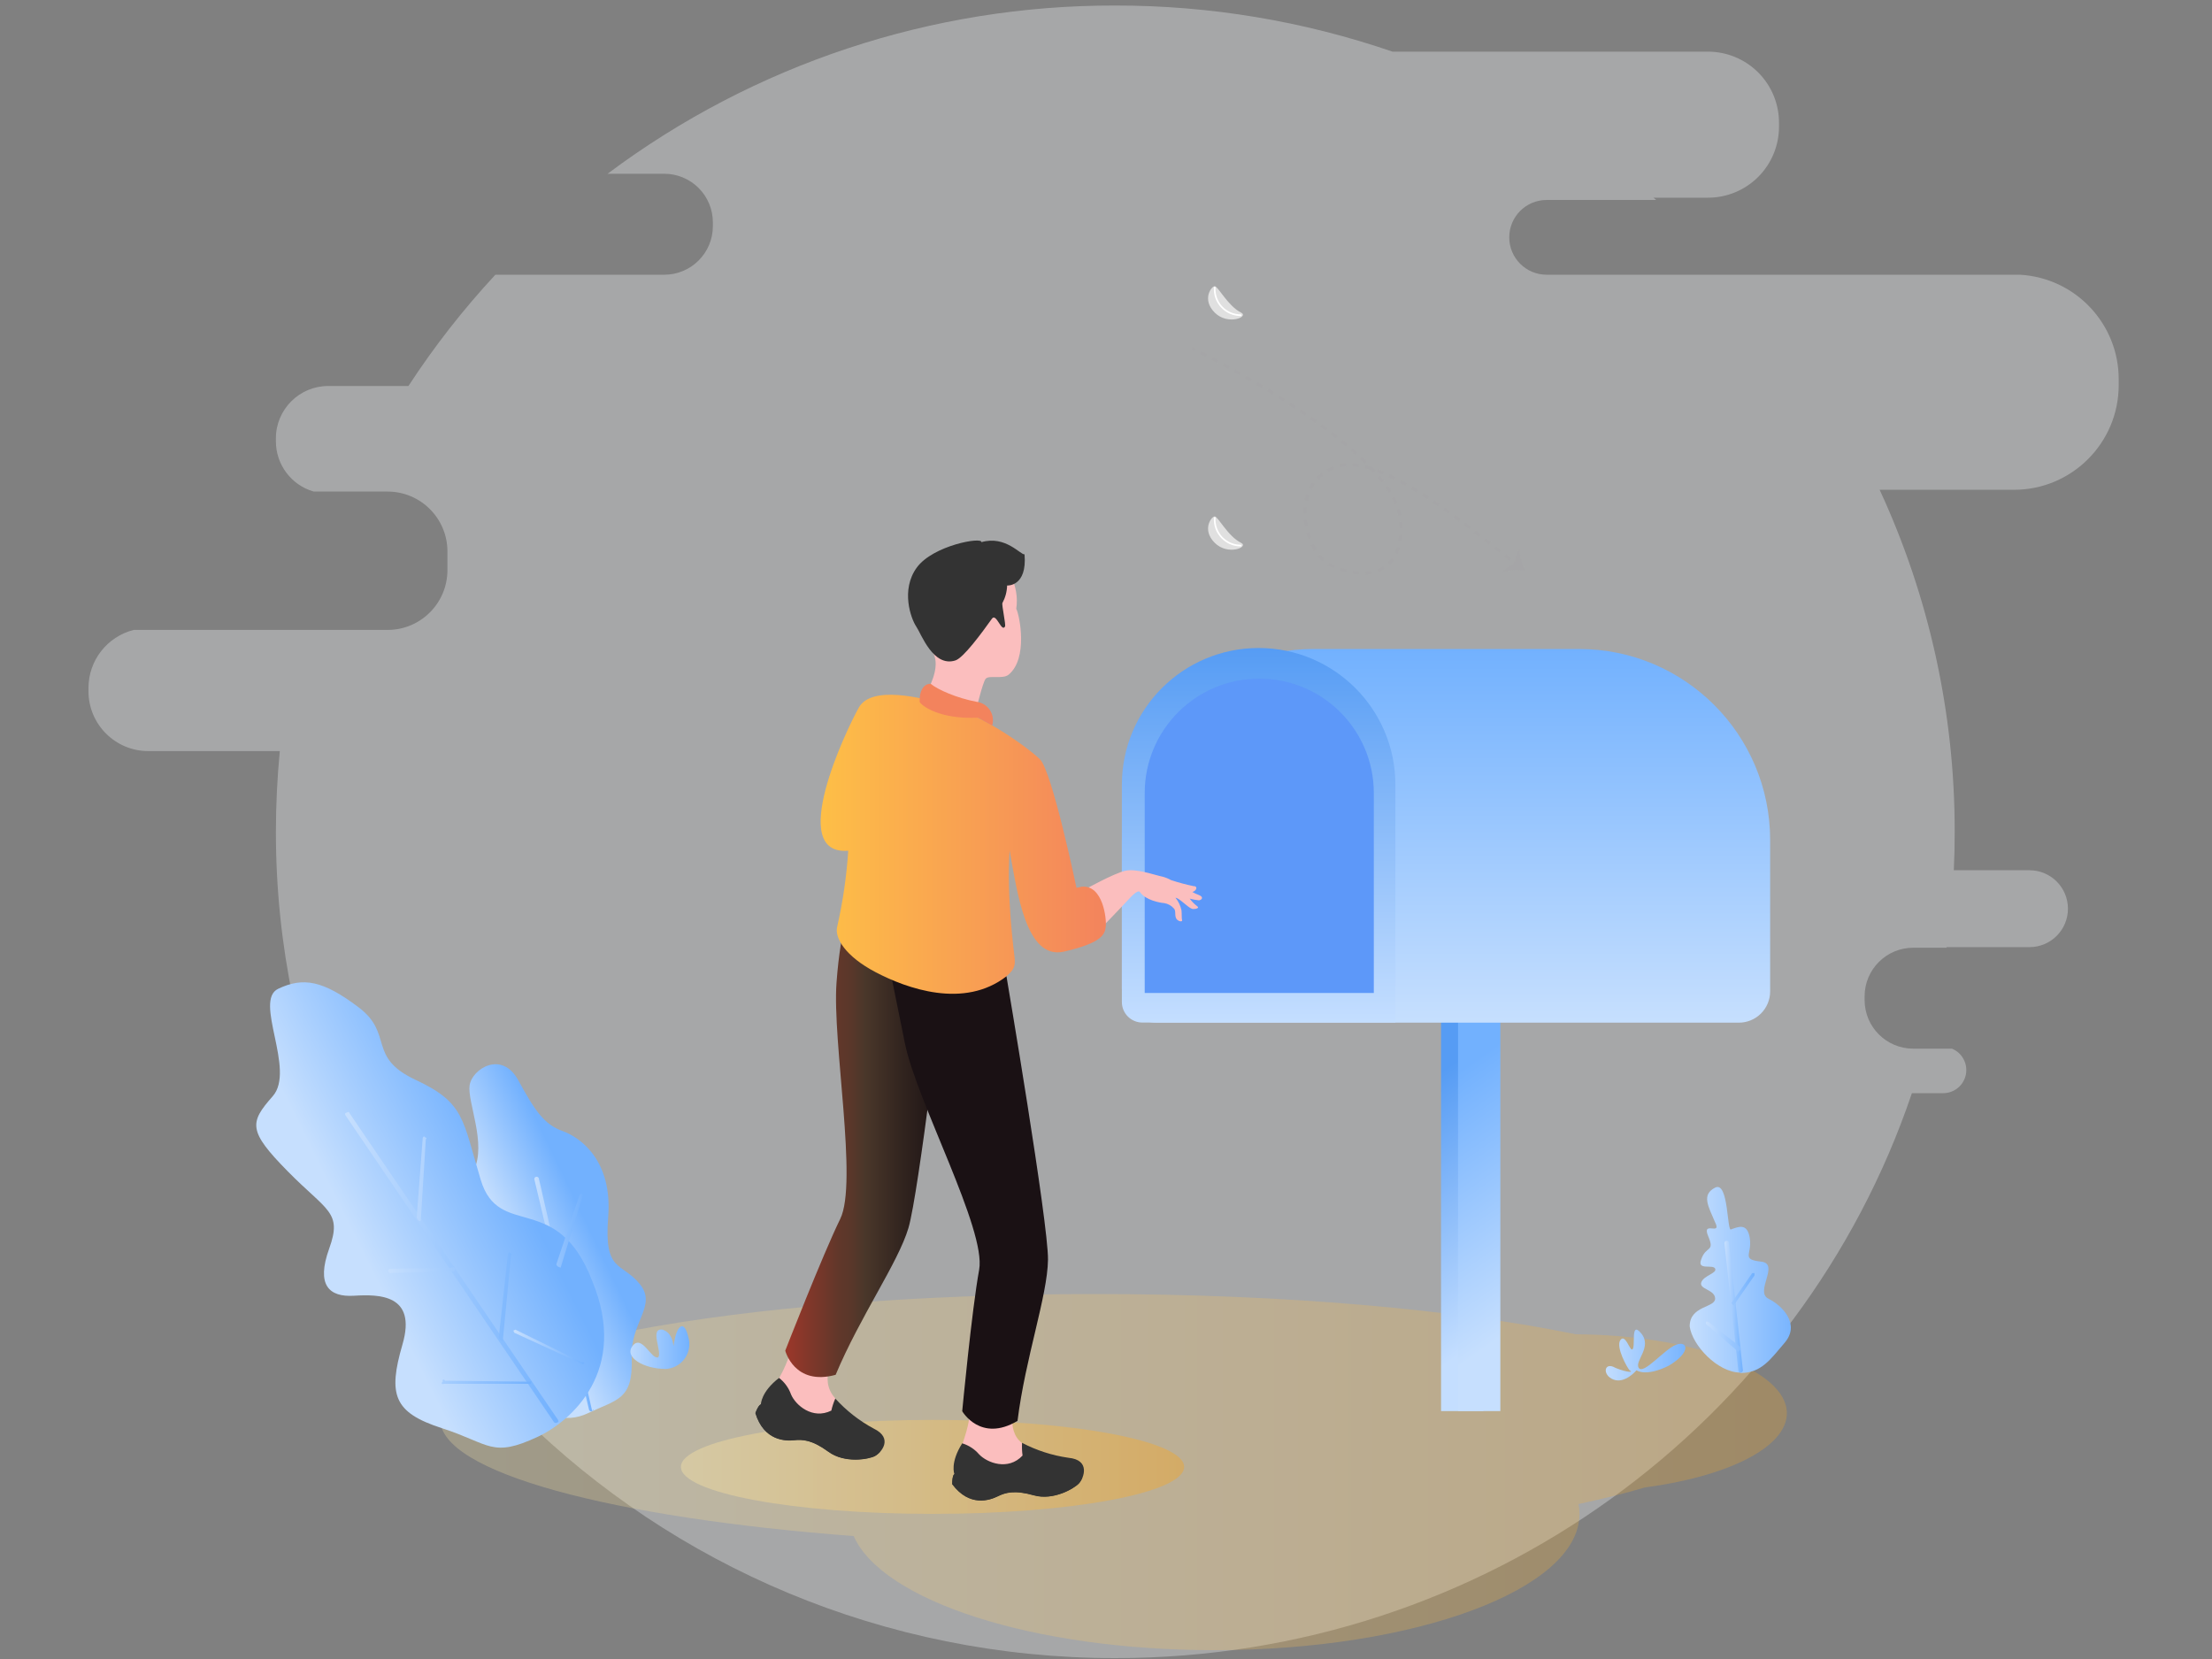 <?xml version="1.0" encoding="UTF-8"?>
<svg width="400px" height="300px" viewBox="0 0 400 300" version="1.1" xmlns="http://www.w3.org/2000/svg" xmlns:xlink="http://www.w3.org/1999/xlink">
    <rect x="0" y="0" width="400" height="300" fill="#808080" stroke="none"/>
    <title>画板备份 4</title>
    <defs>
        <linearGradient x1="-0.008%" y1="49.922%" x2="99.996%" y2="49.922%" id="linearGradient-1">
            <stop stop-color="#F9E7A8" offset="0%"></stop>
            <stop stop-color="#F5A623" offset="100%"></stop>
        </linearGradient>
        <linearGradient x1="0%" y1="49.877%" x2="99.987%" y2="49.877%" id="linearGradient-2">
            <stop stop-color="#C6DFFE" offset="0%"></stop>
            <stop stop-color="#72B1FE" offset="100%"></stop>
        </linearGradient>
        <linearGradient x1="0.004%" y1="50%" x2="99.996%" y2="50%" id="linearGradient-3">
            <stop stop-color="#C6DFFE" offset="0%"></stop>
            <stop stop-color="#72B1FE" offset="100%"></stop>
        </linearGradient>
        <linearGradient x1="6.46682808e-13%" y1="50%" x2="100%" y2="50%" id="linearGradient-4">
            <stop stop-color="#C6DFFE" offset="0%"></stop>
            <stop stop-color="#72B1FE" offset="100%"></stop>
        </linearGradient>
        <linearGradient x1="0.011%" y1="49.961%" x2="100.008%" y2="49.961%" id="linearGradient-5">
            <stop stop-color="#C6DFFE" offset="0%"></stop>
            <stop stop-color="#72B1FE" offset="100%"></stop>
        </linearGradient>
        <linearGradient x1="0%" y1="50%" x2="100%" y2="50%" id="linearGradient-6">
            <stop stop-color="#F9E7A8" offset="0%"></stop>
            <stop stop-color="#F5A623" offset="100%"></stop>
        </linearGradient>
        <linearGradient x1="34.735%" y1="61.357%" x2="58.39%" y2="39.014%" id="linearGradient-7">
            <stop stop-color="#C6DFFE" offset="0%"></stop>
            <stop stop-color="#72B1FE" offset="100%"></stop>
        </linearGradient>
        <linearGradient x1="-0.055%" y1="50.008%" x2="99.977%" y2="50.008%" id="linearGradient-8">
            <stop stop-color="#C6DFFE" offset="0%"></stop>
            <stop stop-color="#72B1FE" offset="100%"></stop>
        </linearGradient>
        <linearGradient x1="31.198%" y1="59.146%" x2="66.506%" y2="36.903%" id="linearGradient-9">
            <stop stop-color="#C6DFFE" offset="0%"></stop>
            <stop stop-color="#72B1FE" offset="100%"></stop>
        </linearGradient>
        <linearGradient x1="0.078%" y1="50.259%" x2="100.014%" y2="50.259%" id="linearGradient-10">
            <stop stop-color="#C6DFFE" offset="0%"></stop>
            <stop stop-color="#72B1FE" offset="100%"></stop>
        </linearGradient>
        <linearGradient x1="0.01%" y1="49.964%" x2="99.837%" y2="49.964%" id="linearGradient-11">
            <stop stop-color="#C6DFFE" offset="0%"></stop>
            <stop stop-color="#72B1FE" offset="100%"></stop>
        </linearGradient>
        <linearGradient x1="-0.008%" y1="49.993%" x2="99.982%" y2="49.993%" id="linearGradient-12">
            <stop stop-color="#C6DFFE" offset="0%"></stop>
            <stop stop-color="#72B1FE" offset="100%"></stop>
        </linearGradient>
        <linearGradient x1="-0.023%" y1="50%" x2="100.144%" y2="50%" id="linearGradient-13">
            <stop stop-color="#C6DFFE" offset="0%"></stop>
            <stop stop-color="#72B1FE" offset="100%"></stop>
        </linearGradient>
        <linearGradient x1="52.59%" y1="85.804%" x2="47.41%" y2="14.209%" id="linearGradient-14">
            <stop stop-color="#C4DEFF" offset="0%"></stop>
            <stop stop-color="#569CF4" offset="100%"></stop>
        </linearGradient>
        <linearGradient x1="52.59%" y1="85.804%" x2="47.41%" y2="14.209%" id="linearGradient-15">
            <stop stop-color="#C6DFFE" offset="0%"></stop>
            <stop stop-color="#72B1FE" offset="100%"></stop>
        </linearGradient>
        <linearGradient x1="50.013%" y1="100%" x2="50.013%" y2="0%" id="linearGradient-16">
            <stop stop-color="#C6DFFE" offset="0%"></stop>
            <stop stop-color="#72B1FE" offset="100%"></stop>
        </linearGradient>
        <linearGradient x1="50%" y1="100.03%" x2="50%" y2="2.09816252e-14%" id="linearGradient-17">
            <stop stop-color="#C4DEFF" offset="0%"></stop>
            <stop stop-color="#569CF4" offset="100%"></stop>
        </linearGradient>
        <linearGradient x1="100.035%" y1="50.004%" x2="0.035%" y2="50.004%" id="linearGradient-18">
            <stop stop-color="#1A1114" offset="0%"></stop>
            <stop stop-color="#30231E" offset="25%"></stop>
            <stop stop-color="#4A372A" offset="50%"></stop>
            <stop stop-color="#5A372A" offset="59%"></stop>
            <stop stop-color="#60372A" offset="66%"></stop>
            <stop stop-color="#98372A" offset="98%"></stop>
        </linearGradient>
        <linearGradient x1="443.582%" y1="50.005%" x2="543.233%" y2="50.005%" id="linearGradient-19">
            <stop stop-color="#1A1114" offset="0%"></stop>
            <stop stop-color="#30231E" offset="25%"></stop>
            <stop stop-color="#4A372A" offset="50%"></stop>
            <stop stop-color="#5A372A" offset="59%"></stop>
            <stop stop-color="#60372A" offset="66%"></stop>
            <stop stop-color="#98372A" offset="98%"></stop>
        </linearGradient>
        <linearGradient x1="99.982%" y1="49.998%" x2="0.004%" y2="49.998%" id="linearGradient-20">
            <stop stop-color="#F3835D" offset="0%"></stop>
            <stop stop-color="#FFC644" offset="100%"></stop>
        </linearGradient>
        <linearGradient x1="998.693%" y1="49.982%" x2="1098.619%" y2="49.982%" id="linearGradient-21">
            <stop stop-color="#F3835D" offset="0%"></stop>
            <stop stop-color="#FFC644" offset="100%"></stop>
        </linearGradient>
    </defs>
    <g id="画板备份-4" stroke="none" stroke-width="1" fill="none" fill-rule="evenodd">
        <g id="资源-5" transform="translate(16, 1)">
            <path d="M185.68,0 C152.589,-0.077 120.368,10.599 93.87,30.42 L104.12,30.42 C106.451,30.42 108.687,31.347 110.335,32.995 C111.984,34.643 112.91,36.879 112.91,39.21 L112.91,39.21 L112.91,39.89 C112.91,44.745 108.975,48.68 104.12,48.68 L73.58,48.68 C67.777,54.928 62.518,61.659 57.86,68.8 L43.35,68.8 C38.124,68.806 33.89,73.044 33.89,78.27 L33.89,78.8 C33.887,83.017 36.677,86.726 40.73,87.89 L54.09,87.89 C60.063,87.896 64.904,92.737 64.91,98.71 L64.91,98.71 L64.91,102.09 C64.91,108.066 60.066,112.91 54.09,112.91 L8.18,112.91 C3.372,114.12 0,118.443 0,123.4 L0,124 C0,129.976 4.844,134.82 10.82,134.82 L34.6,134.82 C34.133,139.634 33.897,144.5 33.89,149.42 C33.89,231.94 101.89,298.84 185.68,298.84 C252.74,298.84 309.68,256.04 329.73,196.68 L335.42,196.68 C337.413,196.666 339.118,195.248 339.495,193.291 C339.872,191.334 338.815,189.383 336.97,188.63 L329.97,188.63 C325.119,188.63 321.186,184.701 321.18,179.85 L321.18,179.85 L321.18,179.17 C321.18,174.316 325.115,170.38 329.97,170.38 L336,170.38 L336,170.27 L351,170.27 C354.838,170.27 357.95,167.159 357.95,163.32 C357.95,159.482 354.838,156.37 351,156.37 L337.31,156.37 C337.423,154.07 337.477,151.737 337.47,149.37 C337.491,128.029 332.86,106.94 323.9,87.57 L348.2,87.57 C358.652,87.565 367.124,79.093 367.13,68.64 L367.13,67.58 C367.13,57.549 359.305,49.258 349.29,48.68 L263.68,48.68 C259.947,48.68 256.92,45.654 256.92,41.92 C256.92,38.187 259.947,35.16 263.68,35.16 L283.5,35.16 L283,34.75 L292.86,34.75 C296.267,34.75 299.535,33.396 301.943,30.986 C304.351,28.576 305.703,25.308 305.7,21.9 L305.7,21.19 C305.703,17.783 304.351,14.515 301.943,12.105 C299.535,9.695 296.267,8.34 292.86,8.34 L235.81,8.34 C219.678,2.8 202.737,-0.018 185.68,0 Z" id="背景" fill="#EDF0F4" opacity="0.35"></path>
            <path d="M182,233 C216.36,233 247.3,235.8 268.93,240.28 C290.08,240.42 307.12,246.76 307.12,254.55 C307.12,260.73 296.42,265.99 281.45,267.98 C277.87,269.04 273.85,270.03 269.45,270.98 C269.562,271.571 269.618,272.17 269.62,272.77 C269.62,286.37 240.04,297.4 203.56,297.4 C170.74,297.4 143.56,288.47 138.37,276.77 C94.58,273.45 63.61,265.26 63.61,255.69 C63.59,243.11 116.6,233 182,233 Z" id="形状结合" fill="url(#linearGradient-1)" opacity="0.27"></path>
            <path d="M298.76,247.21 C294.57,247.21 289.97,242.21 289.55,238.84 C289.55,235.08 294.15,235.5 294.15,233.84 C294.15,232.18 291.23,232.17 291.64,230.91 C292.05,229.65 294.57,229.24 294.15,228.4 C293.73,227.56 290.81,228.82 291.64,226.73 C292.48,224.22 294.15,225.48 292.9,222.55 C291.65,219.62 295.41,222.55 294.15,220.04 C292.9,217.11 291.64,215.04 294.15,213.76 C296.66,212.48 296.25,222.13 297.08,221.29 C298.34,220.87 300.01,220.04 300.43,222.97 C300.85,225.9 298.76,226.73 302.52,227.15 C305.87,227.57 301.27,232.59 303.78,233.84 C306.29,235.09 309.63,238.44 306.7,241.84 C304.19,244.77 302.52,247.28 298.76,247.28 L298.76,247.21 Z" id="路径" fill="url(#linearGradient-2)" fill-rule="nonzero"></path>
            <path d="M298.76,247.211 C298.87,247.211 298.976,247.166 299.054,247.087 C299.131,247.008 299.173,246.901 299.17,246.79 L296.66,223.79 C296.666,223.679 296.625,223.571 296.547,223.491 C296.469,223.411 296.361,223.367 296.25,223.37 C296.138,223.368 296.029,223.411 295.95,223.49 C295.871,223.57 295.827,223.678 295.83,223.79 L298.34,246.79 C298.337,246.903 298.381,247.011 298.46,247.09 C298.539,247.17 298.648,247.213 298.76,247.211 L298.76,247.211 Z" id="路径" fill="url(#linearGradient-3)" fill-rule="nonzero"></path>
            <path d="M298.34,243.44 L298.34,243.44 C298.76,243.03 298.76,243.03 298.76,242.61 L292.9,238 L292.48,238 L292.48,238.41 L298.34,243.44 Z M297.5,235.08 L297.5,235.08 L301.27,229.64 L301.27,229.22 L300.85,229.22 L297.08,234.66 L297.5,235.08 Z" id="形状" fill="url(#linearGradient-4)" fill-rule="nonzero"></path>
            <path d="M279.93,246.79 C279.93,246.79 281.6,248.05 285.79,245.95 C289.97,243.44 289.13,241.35 287.04,242.19 C284.95,243.03 281.19,247.63 280.35,246.37 C279.51,245.11 282.86,242.61 280.77,240.1 C278.68,237.59 279.93,243.03 279.09,243.03 C278.68,243.03 277.84,240.1 277,241.35 C276.16,242.6 278.26,246.35 278.68,246.79 C279.51,247.21 278.26,247.21 276.16,246.37 C274.07,245.12 273.65,247.63 275.75,248.46 C277.85,249.29 279.93,246.79 279.93,246.79 L279.93,246.79 Z" id="路径" fill="url(#linearGradient-5)" fill-rule="nonzero"></path>
            <ellipse id="椭圆形" fill="url(#linearGradient-6)" fill-rule="nonzero" opacity="0.41" cx="152.63" cy="264.26" rx="45.5" ry="8.5"></ellipse>
            <path d="M90.33,254.54 C95.63,252.04 98.44,252.11 98.24,244.81 C97.83,238.06 102.95,235.19 99.68,231.18 C96.41,227.17 93.18,229.18 93.98,219.07 C94.78,208.96 89.07,204.73 85.73,203.53 C82.39,202.33 80.73,199.85 77.73,194.36 C74.73,188.87 69.36,192.29 68.92,195.27 C68.48,198.25 72.04,205.82 69.68,210.63 C67.32,215.44 71.91,219.3 75.78,221.63 C79.65,223.96 77.3,228.78 75.16,232.1 C73.16,235.79 68.4,241.3 72.07,244.19 C75.74,247.08 81.65,258.64 90.35,254.54 L90.33,254.54 Z" id="路径" fill="url(#linearGradient-7)" fill-rule="nonzero"></path>
            <path d="M91.09,254.18 C90.99,254.231 90.873,254.238 90.767,254.201 C90.661,254.163 90.575,254.083 90.53,253.98 L80.66,212.39 C80.609,212.29 80.602,212.173 80.64,212.067 C80.678,211.962 80.757,211.876 80.86,211.83 C80.961,211.783 81.076,211.777 81.181,211.814 C81.287,211.852 81.372,211.93 81.42,212.03 L91.09,254.18 C91.29,253.62 91.47,254 91.09,254.18 Z" id="路径" fill="url(#linearGradient-8)" fill-rule="nonzero"></path>
            <path d="M81.25,258.82 C87.31,255.96 97.81,246.82 91.08,230.6 C84.73,214.17 74.23,223.28 70.93,212.35 C67.63,201.42 68.07,198.43 59.19,194.29 C50.31,190.15 55.27,186 48.83,181.14 C42.39,176.28 38.83,175.66 34.31,177.8 C29.79,179.94 37.52,192.47 33.31,197.24 C29.1,202.01 28.84,203.5 36,210.78 C43.16,218.06 45.93,218.12 43.53,224.78 C41.13,231.44 43.53,233.58 48.01,233.31 C52.49,233.04 59.43,233.02 56.78,242.12 C54.13,251.22 55.18,254.44 63.91,257.26 C72.64,260.08 72.91,262.72 81.28,258.8 L81.25,258.82 Z" id="路径" fill="url(#linearGradient-9)" fill-rule="nonzero"></path>
            <path d="M85.34,228.22 L85.34,228.22 C84.78,228.02 84.78,228.02 84.6,227.64 L88.83,215 L89.21,214.82 L89.39,215.2 L85.39,228.2 L85.34,228.22 Z M89.42,245.72 L89.42,245.72 L77,240 L76.83,239.62 L77.2,239.44 L89.2,245.34 C89.62,245.16 89.8,245.54 89.42,245.72 Z" id="形状" fill="url(#linearGradient-10)" fill-rule="nonzero"></path>
            <path d="M104.27,246.56 C105.684,246.522 106.998,245.822 107.819,244.671 C108.64,243.52 108.874,242.05 108.45,240.7 C107.62,237.35 106.36,239.03 105.94,241.54 C105.52,244.05 106.36,240.28 103.85,239.45 C101.34,239.03 103.85,243.63 103.01,244.45 C101.76,244.86 100.09,240.26 98.41,242.35 C96.73,244.44 100.5,246.54 104.27,246.54 L104.27,246.56 Z" id="路径" fill="url(#linearGradient-11)" fill-rule="nonzero"></path>
            <path d="M84.68,256.28 C84.579,256.328 84.464,256.334 84.359,256.297 C84.253,256.259 84.168,256.181 84.12,256.08 L46.5,200.73 C46.32,200.35 46.32,200.35 46.7,200.18 C47.08,200.01 47.08,200 47.26,200.38 L84.88,255.72 C85.06,256.1 85.06,256.1 84.68,256.28 Z" id="路径" fill="url(#linearGradient-12)" fill-rule="nonzero"></path>
            <path d="M60.09,219.77 C59.71,219.94 59.53,219.57 59.35,219.19 L60.44,204.8 C60.44,204.8 60.64,204.25 60.82,204.63 C60.82,204.63 61.37,204.83 61,205 L60.09,219.77 L60.09,219.77 Z M66.23,228.89 L54.81,229.19 C54.711,229.238 54.596,229.243 54.493,229.206 C54.39,229.168 54.306,229.091 54.26,228.99 C54.209,228.89 54.202,228.773 54.24,228.667 C54.278,228.562 54.357,228.476 54.46,228.43 L65.46,228.31 C66.22,227.96 66.39,228.31 66.19,228.89 L66.23,228.89 Z M74.92,241.45 L74.92,241.45 C74.54,241.63 74.37,241.25 74.19,240.87 L75.85,225.75 C75.85,225.75 76.05,225.19 76.23,225.57 C76.23,225.57 76.79,225.77 76.41,225.95 L74.92,241.45 Z M80,249.24 L64.26,249.24 C63.88,249.41 63.7,249.04 64.08,248.86 C63.9,248.48 64.28,248.3 64.46,248.68 L79.8,248.85 C80.18,248.67 80.18,248.67 79.98,249.23 L80,249.24 Z" id="形状" fill="url(#linearGradient-13)" fill-rule="nonzero"></path>
            <rect id="矩形" fill="url(#linearGradient-14)" fill-rule="nonzero" x="244.59" y="179.57" width="7.65" height="74.6"></rect>
            <rect id="矩形" fill="url(#linearGradient-15)" fill-rule="nonzero" x="247.66" y="179.57" width="7.65" height="74.6"></rect>
            <path d="M221.55,116.36 L269.55,116.36 C288.631,116.36 304.1,131.829 304.1,150.91 L304.1,178.27 C304.1,179.772 303.504,181.211 302.442,182.273 C301.381,183.334 299.941,183.93 298.44,183.93 L193.08,183.93 C189.65,183.93 186.87,181.15 186.87,177.72 L186.87,151 C186.892,131.863 202.412,116.36 221.55,116.36 Z" id="路径" fill="url(#linearGradient-16)" fill-rule="nonzero"></path>
            <path d="M211.6,116.18 L211.6,116.18 C225.258,116.18 236.33,127.252 236.33,140.91 L236.33,183.91 L190.58,183.91 C189.596,183.91 188.652,183.52 187.957,182.824 C187.261,182.128 186.87,181.184 186.87,180.2 L186.87,140.91 C186.87,127.252 197.942,116.18 211.6,116.18 L211.6,116.18 Z" id="路径" fill="url(#linearGradient-17)" fill-rule="nonzero"></path>
            <path d="M211.74,121.72 L211.74,121.72 C223.167,121.72 232.43,130.984 232.43,142.41 L232.43,178.56 L191,178.56 L191,142.41 C191,130.984 200.263,121.72 211.69,121.72 L211.74,121.72 Z" id="路径" fill="#5D98F9" fill-rule="nonzero"></path>
            <g id="编组" opacity="0.5" transform="translate(199.33, 61.63)">
                <line x1="0.24" y1="0.37" x2="0.76" y2="0.63" id="路径" stroke="#A4A4A5" stroke-width="0.58"></line>
                <path d="M1.79,1.12 C8.79,4.68 36.94,19.77 37.92,31.41 C38.74,40.97 32.15,42.71 25.33,39.62 C20.67,37.51 17.11,24.47 26.79,21.62 C34.67,19.37 51.14,33.37 57.96,38.71" id="路径" stroke="#A4A4A5" stroke-width="0.58" stroke-dasharray="1.16"></path>
                <line x1="58.41" y1="39.07" x2="58.87" y2="39.42" id="路径" stroke="#A4A4A5" stroke-width="0.58"></line>
                <path d="M58.67,39.27 C58.623,38.31 58.901,37.362 59.46,36.58 C59.458,37.987 59.834,39.369 60.55,40.58 C59.158,40.323 57.725,40.419 56.38,40.86 C56.957,40.102 57.759,39.546 58.67,39.27 L58.67,39.27 Z" id="路径" fill="#A4A4A5" fill-rule="nonzero"></path>
            </g>
            <path d="M135.33,243.53 C135.33,243.53 131.75,248.3 135.05,251.87 C136.05,256.87 126.81,258.3 124.6,248.68 C126.091,246.225 127.108,243.511 127.6,240.68 C130.062,241.917 132.655,242.873 135.33,243.53 Z" id="路径" fill="#FBBEBE" fill-rule="nonzero"></path>
            <path d="M124.88,248.17 C125.876,248.942 126.629,249.983 127.05,251.17 C127.88,253.11 130.94,255.76 134.33,254.08 C134.5,253.333 134.741,252.603 135.05,251.9 C137.032,254.087 139.372,255.92 141.97,257.32 C145.66,259.09 143.3,261.75 142.2,262.32 C141.1,262.89 136.77,263.7 133.8,261.53 C130.83,259.36 129.13,259.29 127.59,259.45 C126.05,259.61 122.14,259.59 120.59,254.54 C121.19,252.96 121.59,252.98 121.59,252.98 C121.59,252.98 121.57,250.71 124.88,248.17 Z" id="路径" fill="#333333" fill-rule="nonzero"></path>
            <path d="M120.62,254.5 C121.22,252.92 121.62,252.94 121.62,252.94 C121.89,256.64 126.33,258.29 129.01,258.63 C131.69,258.97 133.01,259.83 135.76,261.31 C138.51,262.79 143.2,261.46 143.2,261.46 L143.2,261.46 C142.919,261.792 142.58,262.069 142.2,262.28 C141.11,262.85 136.77,263.66 133.8,261.49 C130.83,259.32 129.13,259.25 127.59,259.41 C126.05,259.57 122.14,259.55 120.62,254.5 Z" id="路径" fill="#333333" fill-rule="nonzero"></path>
            <path d="M180.14,159.86 C180.14,159.86 185.42,156.93 187.45,156.47 C189.48,156.01 192.7,157.22 194.27,157.54 C194.79,157.681 195.291,157.886 195.76,158.15 C197.092,158.589 198.447,158.953 199.82,159.24 C200.61,159.19 200.46,160.06 199.62,160.3 C199.965,160.507 200.33,160.678 200.71,160.81 C201.89,161.24 201.19,161.81 200.79,161.81 C200.233,161.752 199.681,161.648 199.14,161.5 C199.511,162.013 199.956,162.468 200.46,162.85 C201.1,163.26 199.96,163.46 199.57,163.35 C198.75,163.08 197.23,161.35 196.57,161.35 C197.104,162.008 197.474,162.782 197.65,163.61 C197.73,164.4 197.65,165.02 197.76,165.4 C197.87,165.78 196.92,165.63 196.66,165.02 C196.4,164.41 196.66,163.69 196.3,163.31 C195.849,162.775 195.221,162.42 194.53,162.31 C193.75,162.25 191.16,161.79 190.14,160.31 C189.95,160.06 189.48,160.12 188.14,161.58 C186.8,163.04 182.89,167.08 182.89,167.08 L180.14,159.86 Z" id="路径" fill="#FBBEBE" fill-rule="nonzero"></path>
            <path d="M167.6,252.23 C167.6,252.23 165.71,257.62 168.81,259.94 C171.45,264.32 163.31,268.83 157.91,260.57 C158.5,258.45 159.91,255.51 159.12,251.57 C164.38,252.09 167.6,252.23 167.6,252.23 Z" id="路径" fill="#FBBEBE" fill-rule="nonzero"></path>
            <path d="M158,260 C159.19,260.361 160.252,261.055 161.06,262 C162.52,263.53 166.3,265 168.91,262.21 C168.807,261.448 168.777,260.678 168.82,259.91 C171.437,261.278 174.267,262.191 177.19,262.61 C181.27,262.99 179.97,266.3 179.14,267.21 C178.31,268.12 174.52,270.38 170.98,269.38 C167.44,268.38 165.82,268.89 164.43,269.57 C163.04,270.25 159.36,271.57 156.2,267.37 C156.2,265.68 156.58,265.56 156.58,265.56 C156.58,265.56 155.76,263.52 158,260 Z" id="路径" fill="#333333" fill-rule="nonzero"></path>
            <path d="M156.19,267.4 C156.19,265.71 156.57,265.59 156.57,265.59 C158.11,268.97 162.84,268.99 165.48,268.38 C168.12,267.77 169.63,268.13 172.74,268.56 C175.85,268.99 179.74,266.13 179.74,266.13 L179.74,266.13 C179.598,266.537 179.381,266.914 179.1,267.24 C178.27,268.16 174.48,270.41 170.94,269.41 C167.4,268.41 165.78,268.92 164.39,269.6 C163,270.28 159.35,271.62 156.19,267.4 Z" id="路径" fill="#333333" fill-rule="nonzero"></path>
            <path d="M138,162.48 C138,162.48 136.06,165.93 135.27,176.68 C134.48,187.43 139.16,212.85 135.94,219.42 C132.72,225.99 126,243.24 126,243.24 C126,243.24 127.63,249.66 135.11,247.61 C139.55,237.01 146.42,227.33 148.28,221.04 C150.14,214.75 154.78,175.31 154.78,175.31 L138,162.48 Z" id="路径" fill="url(#linearGradient-18)" fill-rule="nonzero"></path>
            <path d="M144.63,172.8 C144.63,172.8 145.5,177.06 147.63,187.62 C149.76,198.18 162.39,221.38 161.06,228.62 C159.73,235.86 158,254.19 158,254.19 C158,254.19 161.3,259.93 168,255.94 C169.41,244.54 173.42,233.36 173.51,226.8 C173.6,220.24 166,175.53 166,175.53 L144.63,172.8 Z" id="路径" fill="url(#linearGradient-19)" fill-rule="nonzero"></path>
            <path d="M163.72,99.64 C166.1,100.81 168.42,105.03 167.77,109.08 C168.37,110.23 169.97,118.08 166.37,121.02 C165.27,121.87 162.77,121.02 162.22,121.77 C161.67,122.52 160.52,127.37 160.52,127.37 L151.73,123.82 C151.73,123.82 153.88,120.22 152.98,117.62 C152.08,115.02 147.98,112.28 149.13,106.78 C150.28,101.28 155.33,95.49 163.72,99.64 Z" id="路径" fill="#FBBEBE" fill-rule="nonzero"></path>
            <path d="M166.12,104.88 C166.12,104.88 169.77,105.13 169.27,99.24 C168.57,99.39 165.84,95.77 161.47,97.04 C161.67,96.04 152.72,97.6 149.78,101.64 C146.84,105.68 148.73,110.87 149.68,112.29 C150.63,113.71 152.75,119.7 156.76,118.43 C158.24,117.96 161.55,113.43 163.38,110.87 C164.16,109.78 165.12,113.44 165.74,112.29 C165.92,111.96 165.11,108.36 165.27,108.04 C165.797,107.068 166.088,105.986 166.12,104.88 L166.12,104.88 Z" id="路径" fill="#333333" fill-rule="nonzero"></path>
            <path d="M155.18,126.47 C150.63,125.14 141.59,122.87 139.29,126.97 C136.99,131.07 126.2,153.74 137.39,152.84 C137.088,157.466 136.419,162.061 135.39,166.58 C134.89,168.58 136.84,171.93 142.39,174.83 C147.94,177.73 158.33,181.52 166.02,175.53 C167.42,174.28 167.62,173.68 167.47,172.18 C167.32,170.68 166.02,161.18 166.57,152.79 C167.92,160.09 169.47,172.68 176.41,171.08 C183.35,169.48 183.81,167.93 183.96,166.53 C184.11,165.13 183.46,159.04 179.66,159.34 C179.01,159.49 178.66,159.54 178.66,159.54 C178.66,159.54 174.26,138.46 172.06,136.31 C169.86,134.16 161.87,128.41 155.18,126.47 Z" id="路径" fill="url(#linearGradient-20)" fill-rule="nonzero"></path>
            <path d="M163.42,130.19 C163.694,129.252 163.545,128.241 163.013,127.421 C162.481,126.601 161.619,126.053 160.65,125.92 C156.95,125.22 153.52,123.68 152.31,122.66 C151.53,122.57 150.21,123.29 150.31,125.94 C150.64,126.57 153.8,129.11 160.86,128.78 C161.89,129.33 163.42,130.19 163.42,130.19 Z" id="路径" fill="url(#linearGradient-21)" fill-rule="nonzero"></path>
            <path d="M203.66,50.76 C203.06,50.76 201.28,53.15 203.66,55.53 C206.04,57.91 209.93,56.28 208.43,55.53 C206.05,54.34 204.26,50.76 203.66,50.76 Z" id="路径" fill="#E0E0E0"></path>
            <path d="M203.66,51 C203.58,52.296 204.038,53.566 204.926,54.513 C205.814,55.459 207.052,55.997 208.35,56" id="路径" stroke="#FFFFFF" stroke-width="0.3" stroke-linecap="round"></path>
            <path d="M203.66,92.39 C203.06,92.39 201.28,94.78 203.66,97.16 C206.04,99.54 209.93,97.91 208.43,97.16 C206.05,96 204.26,92.39 203.66,92.39 Z" id="路径" fill="#E0E0E0"></path>
            <path d="M203.66,92.66 C203.58,93.956 204.038,95.226 204.926,96.173 C205.814,97.119 207.052,97.657 208.35,97.66" id="路径" stroke="#FFFFFF" stroke-width="0.3" stroke-linecap="round"></path>
        </g>
    </g>
</svg>